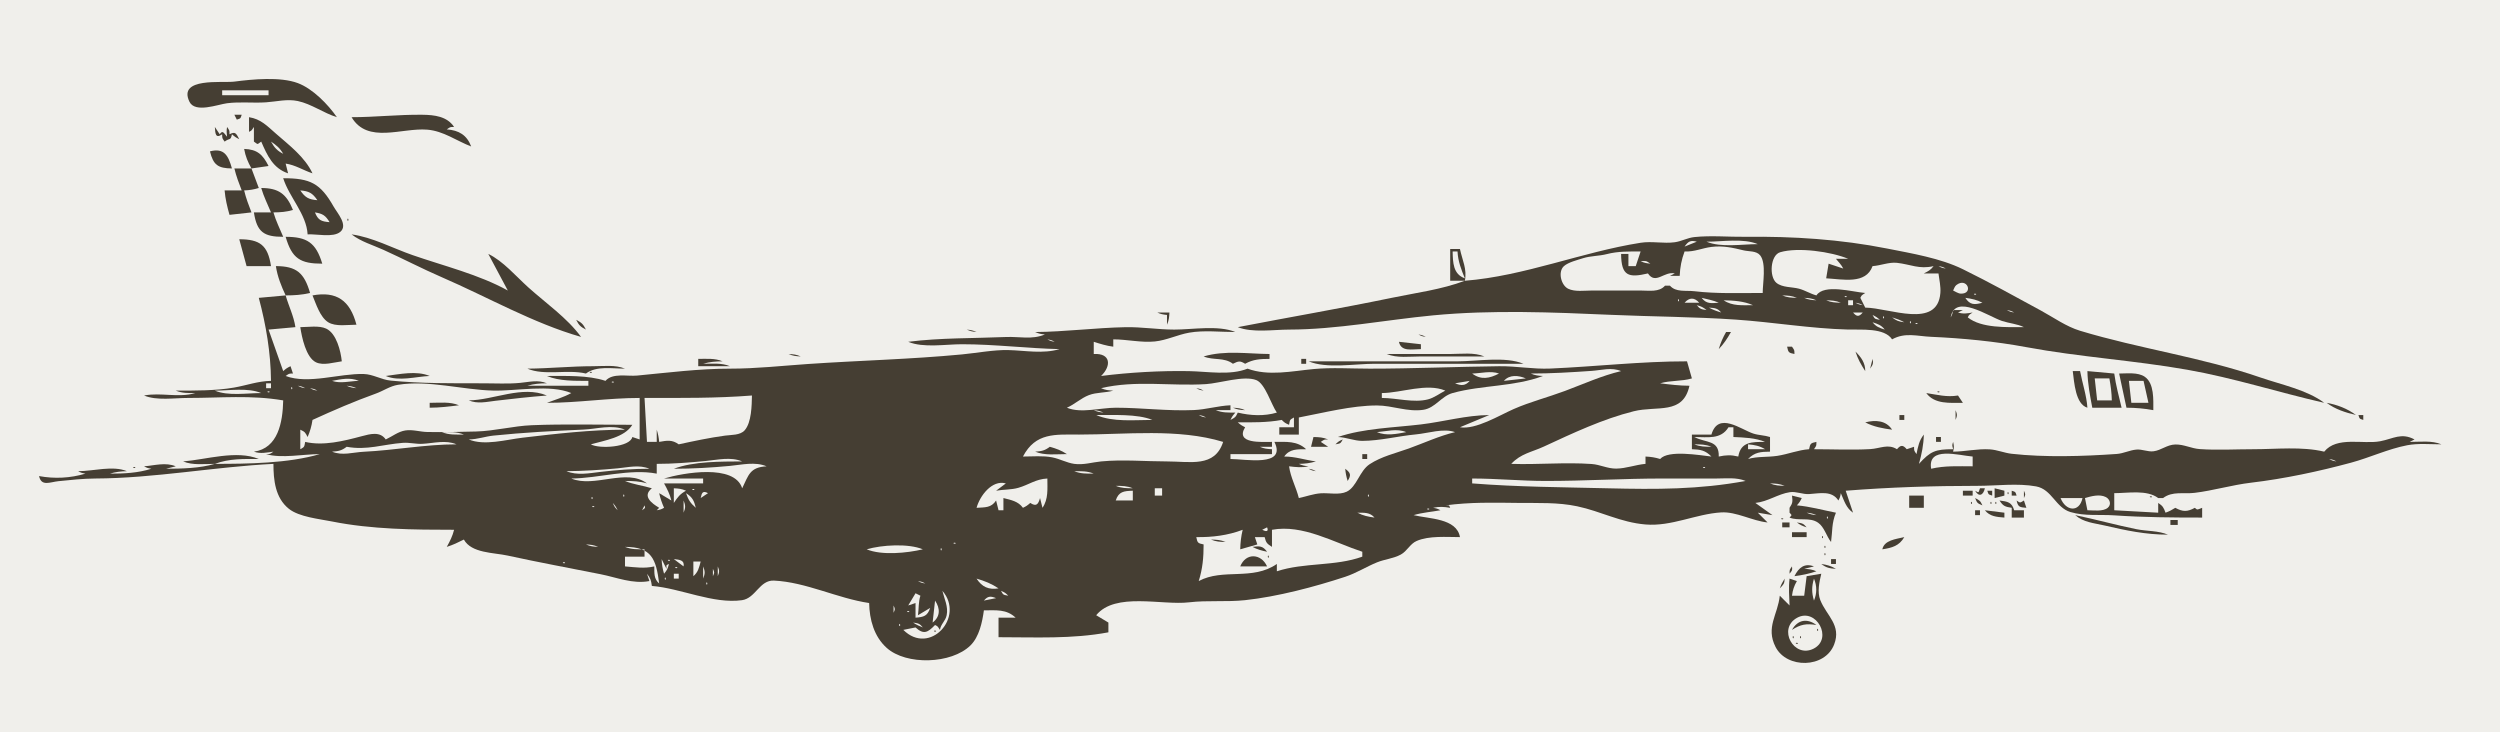 <?xml version="1.0" standalone="yes"?>
<svg xmlns="http://www.w3.org/2000/svg" width="1024" height="300">
<path style="fill:#f0efeb; stroke:none;" d="M0 0L0 300L1024 300L1024 0L0 0z"/>
<path style="fill:#453e33; stroke:none;" d="M138 48C134.324 42.738 128.135 36.33 121.961 34.029C114.815 31.366 103.457 32.445 96 33.424C91.095 34.068 72.704 31.562 77.604 41.682C79.902 46.428 89.215 42.781 93 42.289C98.3 41.601 103.681 42.275 109 41.91C113.352 41.612 117.63 40.449 122 41.39C127.626 42.603 132.52 46.299 138 48z"/>
<path style="fill:#f0efeb; stroke:none;" d="M91 37L91 39L110 39L110 37L91 37z"/>
<path style="fill:#453e33; stroke:none;" d="M96 47L97 49C98.635 48.455 98.455 48.635 99 47L96 47M144 48C150.587 59.046 164.56 52.258 175 53.108C181.667 53.651 186.959 57.684 193 60C191.24 55.305 187.912 53.341 183 53C184.479 52.014 184.203 52 186 52C183.123 47.645 177.93 47.064 173 47.004C163.334 46.886 153.706 48 144 48M91 48L92 49L91 48M102 48L102 54C103.195 53.402 102.977 53.534 104 52L104 58C105.915 59.277 105.085 59.277 107 58C109.449 63.683 111.87 68.973 118 71L117 67C121.011 67.583 124.191 69.75 128 71C124.893 64.338 118.45 59.485 113 54.715C109.441 51.6 106.785 48.738 102 48M109 49L110 50L109 49M88 52C88.187 54.711 88.252 56.907 91 55C91 56.797 91.014 56.522 92 58C94.183 56.363 94.448 57.762 95 55C96.186 56.036 96.604 56.339 98 57C96.738 54.638 96.418 53.732 94 55C94 53.203 93.986 53.478 93 52C92.75 53.51 92.82 54.435 93 56C91.599 54.385 91.186 53.196 90 55L88 52z"/>
<path style="fill:#f0efeb; stroke:none;" d="M105 56L106 57L105 56M111 58C112.368 60.44 113.502 61.741 116 63C114.637 60.658 113.268 59.508 111 58z"/>
<path style="fill:#453e33; stroke:none;" d="M86 62C87.362 67.597 89.329 68.932 95 69C93.553 63.784 91.816 60.452 86 62M100 61C100.535 64.019 101.496 66.327 103 69L96 69C96.74 72.118 97.849 75.013 99 78L92 78C92.282 81.458 93.062 84.664 94 88L103 87C101.849 84.013 100.739 81.118 100 78C102.205 77.906 103.894 77.644 106 77L103 69L110 68C107.617 63.272 105.36 61.178 100 61M112 71L113 72L112 71M116 73C118.481 80.84 125.534 87.685 126 96C129.639 95.766 136.427 97.433 139.381 94.972C142.684 92.222 138.126 87.213 136.71 84.715C131.23 75.042 127.079 73.001 116 73M107 77C108.004 80.484 109.61 83.658 111 87L104 87C105.216 95.114 108.138 96.994 116 97C114.61 93.658 113.004 90.484 112 87C114.85 86.979 117.271 86.81 120 86C117.325 79.362 114.06 77.025 107 77z"/>
<path style="fill:#f0efeb; stroke:none;" d="M123 78C125.006 80.94 126.457 81.723 130 82C127.994 79.06 126.543 78.277 123 78M129 87C130.285 90.205 131.602 90.732 135 91C133.331 88.255 132.176 87.503 129 87z"/>
<path style="fill:#453e33; stroke:none;" d="M131 88L132 89L131 88M142.333 89.667C142.278 89.722 142.222 90.778 142.667 90.333C142.722 90.278 142.778 89.222 142.333 89.667M144 96C147.868 98.995 152.576 100.312 157 102.312C165.059 105.955 172.878 110.053 181 113.568C199.683 121.653 218.396 132.396 238 138C232.306 130.194 223.57 124.165 216.4 117.715C211.372 113.191 206.059 106.902 200 104L208 119C196.319 112.493 181.665 108.893 169 104.495C160.803 101.649 152.625 97.185 144 96M600 115C601 110.31 598.948 106.557 598 102L594 102L594 115L600 115C590.469 118.596 579.954 119.942 570 122.003C548.885 126.375 527.985 129.93 507 134C512.978 136.389 521.599 135.01 528 135C547.592 134.969 567.509 131.026 587 129.17C611.162 126.869 635.818 127.902 660 128.961C677.054 129.707 693.975 129.745 711 130.91C726.276 131.957 741.679 134.585 757 134.985C762.296 135.124 771.878 134.184 775 139C780.337 136.032 785.233 137.708 791 137.961C803.824 138.522 817.277 139.824 830 142.196C851.785 146.258 874.137 147.599 896 151.464C914.96 154.815 933.281 160.721 952 165C944.972 159.687 934.289 157.521 926 154.656C901.876 146.317 876.367 142.854 852 135.482C846.317 133.763 841.183 130.049 836 127.231C825.426 121.481 814.801 115.58 804 110.273C794.765 105.736 783.063 103.808 773 101.808C753.921 98.016 734.339 96.766 715 96.996C708.076 97.079 700.89 96.388 694 97.108C691.195 97.401 688.76 98.836 686 99.22C681.397 99.859 676.681 98.702 672 99.439C647.832 103.243 624.486 113.065 600 115M117 97C119.579 105.954 123.049 107.999 132 108C129.4 99.326 125.667 97.001 117 97M98 98L101 109L111 109C109.709 100.388 106.387 98.007 98 98z"/>
<path style="fill:#f0efeb; stroke:none;" d="M690 101L695 99C692.469 98.29 691.484 98.869 690 101M699 99C704.959 101.5 713.564 100 720 100C714.041 97.499 705.436 99 699 99M690 103C688.751 106.335 688.155 109.442 688 113L684 113L686 112C681.635 110.98 678.151 116.744 675 112C667.009 113.877 664.082 113.073 664 104L667 104L667 109L670 109L672 103C667.322 103 662.736 102.893 658.17 104.075C654.967 104.904 651.528 104.777 648.424 105.763C646.182 106.475 642.365 107.422 640.607 108.988C638.026 111.286 639.397 116.823 642.303 118.258C645.053 119.615 649.031 119 652 119L672 119C675.516 119 679.565 119.786 682 117L684 117C686.459 119.814 690.47 118.869 694 119.285C703.281 120.381 712.657 120 722 120C722 116.029 723.552 107.863 720.972 104.603C719.444 102.672 716.327 103.071 714.17 102.546C709.718 101.461 705.765 100.559 701.089 101.129C697.154 101.608 694.095 103.198 690 103M595 103C595.097 107.553 595.198 112.329 600 114C598.481 110.272 597.21 107.054 597 103L595 103M744 121C747.186 116.161 758.689 119.581 764 120C762.466 121.023 762.598 120.804 762 122L764 126C773.885 126.082 793.61 134.919 794.776 120C794.985 117.334 794.333 114.634 794 112L788 112C789.846 111.087 790.795 110.599 792 109C786.138 110.392 782.636 108.289 777 107.657C773.716 107.29 770.304 108.79 767 109C764.26 116.614 754.785 114.369 748 114L749 108L755 110C754.218 108.416 753.13 107.4 752 106L757 106C750.145 103.097 736.455 101.149 729.148 103.318C725.106 104.518 724.589 113.331 727.603 115.836C730.02 117.844 734.027 117.478 736.911 118.259C739.39 118.931 741.515 120.33 744 121M672 107C673.506 107.683 674.315 107.826 676 108C674.19 106.76 674.223 106.816 672 107z"/>
<path style="fill:#453e33; stroke:none;" d="M113 109C113.641 113.279 115.172 117.092 117 121L106 122C108.958 133.066 110.905 144.48 111 156C105.611 156.111 101.095 157.828 95.91 158.741C88.397 160.064 79.645 159.999 72 160C74.613 161.098 77.165 160.993 80 161C73.031 163.06 65.973 160.639 59 162C64.216 164.189 71.381 163 77 163C90.485 163 102.634 161.737 116 164C115.807 172.999 113.891 183.632 104 185C106.698 185.969 109.161 185.353 112 185C110.521 185.986 110.797 186 109 186C115.115 187.881 124.419 186 131 186C118.145 189.8 101.406 189.999 88 190C93.911 187.786 99.772 188 106 188C96.994 184.221 84.391 188.259 75 189C78.959 190.661 83.737 190 88 190C81.862 191.814 74.416 191.982 68 192L72 191C67.833 189.255 63.378 190.654 59 191C60.248 191.685 60.548 191.749 62 192C56.423 193.764 50.815 193.999 45 194C47.418 193.278 49.472 193.052 52 193C46.233 190.581 38.223 192.999 32 193C33.248 193.685 33.548 193.749 35 194C28.805 195.848 22.343 196.177 16 195C16.94 199.387 20.462 197.435 24 197.083C28.916 196.594 34.065 196.023 39 196C63.35 195.887 87.701 191.225 112 190C112.004 196.568 112.713 203.942 118.329 208.411C122.554 211.773 130.797 212.553 136 213.6C152.093 216.838 169.617 217 186 217C185.341 219.609 184.313 221.64 183 224C185.489 223.223 187.672 222.183 190 221C193.103 226.631 202.175 226.298 208 227.576C220.633 230.346 233.317 232.674 246 235.2C252.608 236.516 259.245 239.317 266 238L265 235C266.421 236.788 266.697 237.706 267 240C278.737 240.934 292.2 247.485 303.91 245.837C309.528 245.047 311.089 237.535 317.015 237.813C330.172 238.432 343.019 245.09 356 247C356.144 253.772 357.973 260.676 363.185 265.367C371.202 272.582 389.689 272.032 397.502 264.363C401.092 260.837 402.352 254.786 403 250C407.975 250 412.204 249.416 416 253L409 253L409 261C424.084 261 439.127 261.802 454 259L454 255L449 252C456.794 242.414 475.915 248.022 487 246.715C494.663 245.81 502.359 246.645 510 245.826C523.169 244.416 538.415 240.394 551 236.251C555.553 234.752 559.583 232.154 564 230.351C567.181 229.052 570.747 228.797 573.787 227.137C576.355 225.736 577.546 222.773 580.213 221.599C585.32 219.351 592.542 220 598 220C596.663 212.227 585.289 212.549 579 211C582.577 209.933 586.318 209.684 590 209C588.752 208.315 588.452 208.251 587 208C589.57 207.437 591.393 207.564 594 208C593.35 206.7 593.853 207 592 207C602.419 205.633 611.558 205.872 622 205.996C630.019 206.092 638.092 205.7 646 207.375C655.775 209.446 663.761 213.974 674 214.826C684.67 215.715 694.611 210.514 705 209.882C711.183 209.506 717.771 213.38 724 214L720 210L726 211L719 206C724.104 205.488 728.248 202.328 733.13 201.599C735.751 201.207 738.343 202.548 741.039 202.37C745.467 202.078 750.311 200.852 753 205C753.685 203.752 753.749 203.452 754 202C755.391 205.109 756.145 208.046 759 210L756 201C774.045 199.576 791.861 199 810 199C817.683 199 826.434 197.834 833.996 199.228C840.451 200.419 841.984 207.9 848.015 209.721C853.844 211.482 860.036 210.681 866 211.09C878.016 211.912 889.928 212 902 212L902 208C900.135 208.676 900.137 209.096 899 208C895.896 209.688 894.104 209.688 891 208C889.484 208.957 888.661 209.387 887 210C886.224 207.868 885.87 207.229 884 206L884 210L866 209L866 202C871.606 202 879.384 200.503 884 204L886 204C889.856 201.079 894.332 202.425 898.911 201.871C906.574 200.944 914.199 198.641 922 197.715C935.748 196.082 949.629 193.122 963 189.511C970.676 187.438 978.186 183.874 986 182.376C990.514 181.51 995.42 182 1000 182C996.041 180.339 991.263 181 987 181L989 180C983.53 177.097 980.329 179.716 974.911 180.737C967.867 182.064 957.148 178.604 952 185C942.778 182.804 932.442 184 923 184C915.721 184 908.276 184.454 901.015 183.946C897.554 183.704 894.497 181.973 890.989 182.062C887.579 182.149 885.264 184.442 882.08 184.846C879.755 185.142 877.456 183.944 875.075 184.147C872.291 184.385 869.806 185.749 866.985 185.946C853.333 186.902 837.597 187.398 824 185.871C820.93 185.526 818.103 184.252 815 184.055C809.991 183.737 805.016 184.958 800 185C800.402 183.057 800.402 182.943 800 181C799.521 182.498 799.6 182.35 800 184C792.709 184.001 790.758 184.789 786 190C787.132 185.972 787.913 182.193 788 178C786.068 180.452 785.604 182.939 785 186C784.014 184.522 784 184.797 784 183L781 184C779.444 182.187 778.556 182.187 777 184C773.33 181.676 770.115 183.728 766 183.957C758.378 184.381 750.634 184 743 184C743.986 182.521 744 182.797 744 181C741.636 181.482 741.482 181.636 741 184C736.562 184.295 732.418 186.04 728 186.714C723.962 187.33 719.948 186.879 716 188C718.729 185.213 721.173 185.044 725 185L725 179C722.743 178.264 720.374 178.312 718.139 177.583C713.063 175.929 703.778 168.463 701 178L693 178L693 184C696.524 184.112 698.516 184.46 701 187C696.06 186.448 683.314 184.208 680 188C677.894 187.356 676.205 187.094 674 187L674 190C669.951 190.353 666.075 191.891 662.004 191.941C658.474 191.985 655.431 190.302 651.961 190.054C641.023 189.273 629.947 190.379 619 190C622.942 185.76 627.4 185.215 632.424 182.886C644.158 177.447 656.591 171.587 669.17 168.451C678.784 166.055 689.348 170.094 692 158C687.92 157.989 684.037 157.51 680 157C684.29 155.732 688.71 156.268 693 155L691 148C672.144 148 653.744 150.141 635 150.961C627.955 151.269 621.048 149.92 614 150.004C596.377 150.212 578.695 151 561 151C553.404 151 545.565 150.45 538 151.17C529.2 152.007 519.529 154.164 511 151C503.872 153.873 494.61 152.153 487 152.015C475.316 151.804 462.6 152.534 451 154C455.311 149.835 454.993 144.591 448 145L448 140C450.695 140.845 453.194 141.657 456 142L456 139C461.591 139.001 467.484 140.421 473 139.867C477.83 139.382 482.347 137.093 487.09 136.259C493.128 135.198 499.877 136 506 136C499.081 133.097 488.48 135 481 135C474.302 135 467.661 133.884 461 134.015C448.696 134.258 436.31 135.898 424 136C425.506 136.683 426.315 136.826 428 137C422.617 139.227 417.658 137.801 412 138.039C398.774 138.597 385.136 138.34 372 140C378.194 142.599 387.314 141 394 141C407.459 141 420.652 142.696 434 143C427.135 145.029 420.009 143.565 413 143.39C407.11 143.242 399.988 144.6 394 145.17C372.974 147.172 352.04 147.649 331 149.09C320.216 149.828 309.864 151 299 151C286.344 151 273.586 152.633 261 153.83C256.845 154.226 250.931 152.646 248 156C240.842 153.597 231.574 154.021 224 154C229.056 156.142 235.541 155.996 241 156L241 158L216 158C218.729 157.19 221.15 157.021 224 157C220.342 155.468 216.846 156.464 213 156.83C208.05 157.301 202.968 157 198 157C185.425 157 172.504 157.118 160 155.895C156.18 155.522 152.846 153.307 149 153.194C139.079 152.904 126.32 157.531 117 154C118.479 153.014 118.203 153 120 153L119 150C117.604 150.661 117.186 150.964 116 152L110 135L121 134C120.313 129.419 118.263 125.418 117 121C120.455 120.99 123.632 120.802 127 120C124.622 111.762 121.412 109.006 113 109z"/>
<path style="fill:#f0efeb; stroke:none;" d="M794 109C795.248 109.685 795.549 109.749 797 110C795.752 109.315 795.452 109.251 794 109M800 119C800.779 119.354 802.097 120.237 803.102 120.272C808.542 120.463 805.75 113.352 801.323 116.754C800.638 117.28 800.362 118.312 800 119z"/>
<path style="fill:#453e33; stroke:none;" d="M128 121C129.441 124.462 131.079 129.86 134.39 131.972C137.432 133.912 142.547 133 146 133C143.394 123.05 137.832 119.175 128 121z"/>
<path style="fill:#f0efeb; stroke:none;" d="M808.667 120.333C808.222 120.778 809.278 120.722 809.333 120.667C809.778 120.222 808.722 120.278 808.667 120.333M730 121C732.052 121.874 733.747 121.953 736 122C733.948 121.126 732.253 121.047 730 121M755.667 121.333C755.222 121.778 756.278 121.722 756.333 121.667C756.778 121.222 755.722 121.278 755.667 121.333M759 121L760 122L759 121M687.333 122.667C687.278 122.722 687.222 123.778 687.667 123.333C687.722 123.278 687.778 122.222 687.333 122.667M690 124L696 124C694.053 121.769 691.947 121.769 690 124M697 122C698.929 124.558 700.905 124.227 704 124C701.767 122.991 699.396 122.595 697 122M739 122C740.769 122.779 742.036 122.912 744 123C742.231 122.221 740.964 122.088 739 122M805 122C806.92 124.957 808.696 124.883 812 124C809.717 122.778 807.572 122.348 805 122M706 123C709.603 125.461 713.757 125 718 125C714.29 123.334 710.051 123.084 706 123M748 123C750.052 123.874 751.747 123.953 754 124C751.948 123.126 750.253 123.047 748 123M757 123L757 125L759 125L759 123L757 123M760 124C761.248 124.685 761.548 124.749 763 125C761.752 124.315 761.452 124.251 760 124M695 125C696.314 126.618 696.877 126.693 699 127C697.603 125.844 696.768 125.448 695 125M799 130C799.685 128.752 799.749 128.452 800 127L804 127L802 128C804.163 128.676 805.732 128.387 808 128C806.466 129.023 806.598 128.805 806 130C811.605 134.506 821.996 133.981 829 134C826.141 132.625 823.045 132.458 820.039 131.471C814.634 129.697 800.666 120.02 799 130M700 126C701.648 126.924 703.175 127.449 705 128C703.46 126.197 702.402 126.168 700 126M822 127C823.248 127.685 823.549 127.749 825 128C823.752 127.315 823.452 127.251 822 127z"/>
<path style="fill:#453e33; stroke:none;" d="M474 128C475.506 128.683 476.315 128.826 478 129L478 133C478.779 131.231 478.912 129.964 479 128L474 128z"/>
<path style="fill:#f0efeb; stroke:none;" d="M756 128L757 129L756 128M759 128C760.556 129.813 761.444 129.813 763 128L759 128M764 129L765 130L764 129M767 129C767.98 130.783 767.908 130.594 770 131C768.861 129.985 768.389 129.691 767 129M771.333 129.667C771.278 129.722 771.222 130.778 771.667 130.333C771.722 130.278 771.778 129.222 771.333 129.667M775 130C776.789 131.422 777.706 131.697 780 132C778.352 131.076 776.825 130.551 775 130z"/>
<path style="fill:#453e33; stroke:none;" d="M236 131C237.154 133.249 237.751 133.846 240 135C238.846 132.751 238.249 132.154 236 131z"/>
<path style="fill:#f0efeb; stroke:none;" d="M782.333 131.667C782.278 131.722 782.222 132.778 782.667 132.333C782.722 132.278 782.778 131.222 782.333 131.667M764 132L765 133L764 132M767 132C768.453 133.843 769.735 134.259 772 135C770.547 133.157 769.265 132.742 767 132M784.667 132.333C784.222 132.778 785.278 132.722 785.333 132.667C785.778 132.222 784.722 132.278 784.667 132.333z"/>
<path style="fill:#453e33; stroke:none;" d="M123 134C123.608 138.059 125.31 146.419 129.418 148.396C132.453 149.856 136.841 148.399 140 148C139.572 143.826 137.841 136.594 133.61 134.603C130.664 133.218 126.182 134 123 134M396 135C397.506 135.683 398.315 135.826 400 136C398.494 135.317 397.685 135.174 396 135M707 136C705.682 138.327 704.739 140.433 704 143C706.062 140.85 707.545 138.602 709 136L707 136M581 137C582.248 137.685 582.549 137.749 584 138C582.752 137.315 582.452 137.251 581 137z"/>
<path style="fill:#f0efeb; stroke:none;" d="M429 139C430.248 139.685 430.549 139.749 432 140C430.752 139.315 430.452 139.251 429 139z"/>
<path style="fill:#453e33; stroke:none;" d="M573 140C573.904 144.217 578.356 143 582 143L582 141L573 140M732 142C732.482 144.364 732.636 144.518 735 145C735 143.203 734.986 143.479 734 142L732 142M493 146C497.042 147.696 501.361 146.243 505 149C507.246 147.897 507.908 147.678 510 149C513.311 147.158 516.259 147.013 520 147L520 145C511.024 144.927 501.787 143.403 493 146M760 144C760.944 146.987 762.286 149.376 764 152C764.034 148.652 762.333 146.31 760 144M323 145C324.769 145.779 326.036 145.912 328 146C326.231 145.221 324.964 145.088 323 145M568 145C572.215 146.769 577.464 146 582 146L608 146C603.785 144.231 598.536 145 594 145L568 145M286 147L286 150L299 150C295.568 148.56 291.7 149 288 149C290.729 148.19 293.15 148.021 296 148C292.837 146.673 289.414 147 286 147M533 147L533 149L535 149L535 147L533 147M767 147L766 151C767.146 149.36 767.393 148.924 767 147M536 148C543.4 151.105 554.993 149 563 149L624 149C616.6 145.895 605.007 148 597 148L536 148M216 151C223.154 154.002 232.342 151.177 240 153C244.262 149.771 250.83 151 256 151C252.041 149.339 247.26 150 243 150C233.949 150 225 150.925 216 151z"/>
<path style="fill:#f0efeb; stroke:none;" d="M627 153C628.769 153.779 630.036 153.912 632 154C620.005 158.492 607.171 157.644 595.039 160.975C590.313 162.272 587.969 167.086 583 167.852C576.607 168.837 570.349 166.077 564 166.079C553.634 166.082 542.194 169.079 532 171L532 178L524 178L524 175L530 175L530 171C528.217 171.98 528.406 171.908 528 174C526.42 173.316 526.223 173.195 525 172C518.999 173.114 513.083 173 507 173C508.139 174.015 508.612 174.309 510 175C505.797 181.879 516.859 181 521 181L521 183L516 183C517.769 183.779 519.036 183.912 521 184L521 186L504 186L504 188C509.878 188 527.142 191.435 522 181C526.865 181.001 531.274 180.508 535 184C531.317 184.033 528.24 183.83 526 187C530.372 186.95 534.66 188.44 539 189C536.582 189.722 534.528 189.948 532 190C533.506 190.683 534.315 190.826 536 191C533.175 191.615 530.873 191.344 528 191C528.643 195.656 530.884 199.517 532 204C535.014 203.381 537.908 202.265 541 202.054C544.258 201.831 548.574 202.838 551.606 201.397C555.725 199.439 556.845 192.878 561.015 190.133C565.828 186.965 571.646 185.639 577 183.715C583.283 181.456 589.504 178.543 596 177C591.256 175.298 584.975 177.463 580 177.925C572.741 178.6 565.331 180.539 558.039 180.586C554.654 180.607 551.454 179.102 548 179C558.62 175.405 570.901 175.174 582 173.845C591.367 172.723 600.532 170.078 610 170L598 175C604.463 176.083 614.092 170.142 620 167.549C626.776 164.576 634.069 162.718 641 160.128C648.604 157.286 656.073 153.878 664 152C660.05 150.346 656.144 151.62 652 151.91C643.634 152.497 635.402 153 627 153z"/>
<path style="fill:#453e33; stroke:none;" d="M241.667 152.333C241.222 152.778 242.278 152.722 242.333 152.667C242.778 152.222 241.722 152.278 241.667 152.333z"/>
<path style="fill:#f0efeb; stroke:none;" d="M603 153C606.617 155.74 610.138 155.009 614 153C610.569 151.769 606.651 152.925 603 153z"/>
<path style="fill:#453e33; stroke:none;" d="M849 152C849.602 156.598 850.094 165.565 855 167C854.668 162.004 852.925 156.963 852 152L849 152M855 152C855.105 157.079 856.061 162.018 857 167L869 167C867.931 162.324 866.616 157.771 866 153L855 152M158 154C163.585 156.343 170.147 154.251 176 154C170.546 151.712 163.704 153.279 158 154M868 153L871 167C874.763 167.01 878.3 167.313 882 168C881.989 163.833 882.445 157.023 878.49 154.318C875.666 152.387 871.239 153.002 868 153z"/>
<path style="fill:#f0efeb; stroke:none;" d="M616 156L625 155C621.911 153.704 618.307 153.359 616 156M136 156C139.431 157.231 143.349 156.075 147 156C143.389 154.488 139.771 155.3 136 156M451 159C452.769 159.779 454.036 159.912 456 160C452.739 160.964 449.174 160.628 446.004 161.843C442.751 163.09 440.191 165.615 437 167C442.762 169.417 450.791 167 457 167C467.697 167 478.252 168.435 489 167.961C494.063 167.737 498.928 166.218 504 166L504 168L498 168C500.613 169.098 503.165 168.993 506 169C504.965 170.186 504.661 170.604 504 172C505.924 170.999 506.098 170.923 507 169C512.254 170.251 517.799 170.537 523 169C520.694 165.727 518.234 157.143 514.582 155.693C509.531 153.688 499.457 156.99 494 157.335C479.685 158.24 465.199 155.62 451 159M858 155L859 164L865 164C864.936 160.922 864.562 158.025 864 155L858 155M250.667 156.333C250.222 156.778 251.278 156.722 251.333 156.667C251.778 156.222 250.722 156.278 250.667 156.333M596 157C598.529 158.04 600.176 158.093 602 156L596 157M872 156L873 165L880 165L878 156L872 156M109 157L109 159L111 159L111 157L109 157M128 172C127.622 174.551 127.012 176.627 126 179C124.999 177.076 124.923 176.902 123 176L123 184C124.783 183.02 124.594 183.092 125 181C132.464 182.752 140.824 180.625 148.039 178.701C151.718 177.72 155.673 176.625 158 180C160.634 178.785 163.079 176.78 166.004 176.317C168.973 175.847 172.024 176.889 175 176.946C181.504 177.071 188.501 176.914 195 176.741C202.65 176.537 210.231 174.472 217.83 174.165C231.333 173.62 245.321 174 259 174C255.811 179.204 247.646 180.394 242 182C245.416 183.968 258.096 183.218 259 179L262 180L262 163C249.259 163 236.728 165 224 165C227.411 163.707 230.779 162.758 234 161C225.254 157.33 211.47 160.217 202 159.985C189.464 159.678 175.459 155.598 163 157.619C159.747 158.146 157.046 160.092 154 161.191C144.893 164.475 136.73 168.017 128 172M119.333 158.667C119.278 158.722 119.222 159.778 119.667 159.333C119.722 159.278 119.778 158.222 119.333 158.667M122 158C123.248 158.685 123.548 158.749 125 159C123.752 158.315 123.452 158.251 122 158M142 158C143.506 158.683 144.315 158.826 146 159C144.494 158.317 143.685 158.174 142 158M127 159C128.248 159.685 128.548 159.749 130 160C128.752 159.315 128.452 159.251 127 159z"/>
<path style="fill:#453e33; stroke:none;" d="M490 159C491.248 159.685 491.548 159.749 493 160C491.752 159.315 491.452 159.251 490 159z"/>
<path style="fill:#f0efeb; stroke:none;" d="M566 161L566 163C572.03 163.004 579.039 165.111 584.911 163.582C587.443 162.922 589.682 161.168 592 160C584.334 156.783 574.104 160.933 566 161M88 160C93.469 162.295 101.099 161 107 161C101.531 158.705 93.901 160 88 160M109.667 160.333C109.222 160.778 110.278 160.722 110.333 160.667C110.778 160.222 109.722 160.278 109.667 160.333z"/>
<path style="fill:#453e33; stroke:none;" d="M793.667 160.333C793.222 160.778 794.278 160.722 794.333 160.667C794.778 160.222 793.722 160.278 793.667 160.333M192 164C195.624 165.517 199.186 164.611 203 164.155C209.982 163.32 216.996 162.553 224 162C213.918 157.769 202.206 163.887 192 164M789 161C792.432 165.66 798.742 164.999 804 165L802 162C797.33 162.768 793.588 161.674 789 161z"/>
<path style="fill:#f0efeb; stroke:none;" d="M264 163L265 181L269 181L269 176C269.562 177.801 269.824 179.122 270 181C273.243 180.431 275.3 180.031 278 182C284.469 180.612 290.427 179.322 297 178.424C299.509 178.081 303.183 178.331 305.012 176.258C307.844 173.046 307.916 166.045 308 162C293.393 163.153 278.689 163 264 163z"/>
<path style="fill:#453e33; stroke:none;" d="M176 165L176 167C180.08 166.989 183.963 166.51 188 166C184.303 164.448 179.983 165 176 165M953 165C956.494 167.641 960.756 168.994 965 170C961.522 167.368 957.286 165.762 953 165M505 167C506.769 167.779 508.036 167.912 510 168C508.231 167.221 506.964 167.088 505 167M518 167L519 168L518 167z"/>
<path style="fill:#f0efeb; stroke:none;" d="M448 168C449.506 168.683 450.315 168.826 452 169C450.494 168.317 449.685 168.174 448 168z"/>
<path style="fill:#453e33; stroke:none;" d="M801 168L801 172C801.71 170.24 801.71 169.76 801 168z"/>
<path style="fill:#f0efeb; stroke:none;" d="M449 170C455.902 172.977 464.617 172 472 172C465.946 169.46 455.655 170.055 449 170M491 170C492.248 170.685 492.548 170.749 494 171C492.752 170.315 492.452 170.251 491 170z"/>
<path style="fill:#453e33; stroke:none;" d="M778 170L778 172L780 172L780 170L778 170M966 170C966.545 171.635 966.365 171.455 968 172L968 170L966 170M764 173C767.375 174.807 771.216 175.49 775 176C772.541 172.163 768.175 171.946 764 173M975 174L976 175L975 174z"/>
<path style="fill:#f0efeb; stroke:none;" d="M192 180C198.389 182.681 207.306 180.076 214 179.285C227.725 177.664 242.18 176.002 256 176C250.64 173.751 244.6 175.715 239 175.961C226.758 176.497 214.35 177.163 202.17 178.414C198.667 178.774 195.617 179.96 192 180M708 175C704.857 180.124 699.411 179 694 179C698.795 181.536 704.221 180.076 704 187C706.97 186.367 709.046 186.28 712 187C713.002 180.864 717.655 181.015 723 181C719.133 179.362 714.207 179.181 710 179L710 175L708 175M564 177C567.88 178.627 571.954 177.751 576 177C572.135 175.393 568.07 176.679 564 177M181 177C183.89 178.213 186.874 177.998 190 178C187.11 176.787 184.126 177.002 181 177M419 187C422.937 187 427.128 186.58 431 187.333C434.074 187.931 436.973 189.58 440 190C443.81 190.529 447.305 189.359 451 189C459.81 188.144 469.143 189 478 189C487.548 189 497.595 191.595 501 181C482.5 175.379 461.13 178 442 178C432.186 178 424.187 177.108 419 187z"/>
<path style="fill:#453e33; stroke:none;" d="M538 179L537 183L544 183L541 181C542.479 180.014 542.203 180 544 180C541.948 179.126 540.253 179.047 538 179M793 179L793 181L795 181L795 179L793 179M547 182C549.093 181.594 549.02 181.783 550 180C548.42 180.684 548.223 180.805 547 182z"/>
<path style="fill:#f0efeb; stroke:none;" d="M142 183C139.943 184.582 138.613 184.826 136 185C140.213 186.764 144.575 185.254 149 185.039C161.683 184.422 174.301 182.001 187 182C182.454 180.092 177.75 181.545 173 181.791C170.313 181.93 167.684 181.191 165 181.39C156.869 181.992 150.292 184.539 142 183M694 182C696.331 182.984 698.457 182.981 701 183C698.668 182.015 696.543 182.019 694 182M716 182L716 184L723 184C720.689 182.607 718.691 182.235 716 182z"/>
<path style="fill:#453e33; stroke:none;" d="M430 183C427.943 184.582 426.612 184.826 424 185C427.959 186.661 432.737 186 437 186C434.764 184.515 432.591 183.713 430 183M558 186L558 188L560 188L560 186L558 186z"/>
<path style="fill:#f0efeb; stroke:none;" d="M791 192C796.592 190.669 802.283 191 808 191L808 187C802.264 186.547 789.427 182.646 791 192M269 190L269 194C258.012 191.856 245.222 195.907 234 196C243.41 199.949 256.591 191.629 265 198C261.959 197.1 259.169 197.008 256 197C259.406 198.446 263.399 198.876 267 200C263.004 203.196 266.797 206.078 270 208L269 209C270.452 208.749 270.752 208.685 272 208C271.105 205.958 270.464 204.172 270 202L275 205C274.341 202.391 273.313 200.36 272 198L288 198L288 196L272 196C279.809 193.67 300.845 189.919 304 200C306.653 194.543 307.139 191.377 314 191C309.269 189.015 303.954 190.359 299 190.83C291.411 191.552 283.627 192 276 192C284.266 188.904 295.191 189.073 304 189C299.27 187.015 293.953 188.357 289 188.83C282.373 189.463 275.661 189.999 269 190M527 188L528 189L527 188M954 188C955.249 188.685 955.548 188.749 957 189C955.752 188.315 955.451 188.251 954 188z"/>
<path style="fill:#453e33; stroke:none;" d="M54.667 191.333C54.222 191.778 55.278 191.722 55.333 191.667C55.778 191.222 54.722 191.278 54.667 191.333z"/>
<path style="fill:#f0efeb; stroke:none;" d="M232 193C236.385 194.84 241.389 193.83 246 193.285C252.564 192.511 259.389 192.004 266 192C261.787 190.232 257.415 191.41 253 191.83C246.147 192.482 238.88 192.943 232 193M697.667 191.333C697.222 191.778 698.278 191.722 698.333 191.667C698.778 191.222 697.722 191.278 697.667 191.333z"/>
<path style="fill:#453e33; stroke:none;" d="M536 192C537.248 192.685 537.548 192.749 539 193C537.752 192.315 537.452 192.251 536 192M551 192C551.176 193.878 551.438 195.199 552 197C553.524 194.586 553.251 193.705 551 192z"/>
<path style="fill:#f0efeb; stroke:none;" d="M440 193C442.613 194.098 445.165 193.993 448 194C445.387 192.902 442.836 193.007 440 193M408 201L412 198C406.294 196.434 401.331 203.132 400 208C403.49 207.776 406.001 208.062 408 205L409 209L411 209L411 204C414.177 204.815 417.052 205.308 419 208C420.396 207.339 420.814 207.036 422 206C424.419 207.594 425.253 206.668 426 204L427 208C429.461 204.397 429 200.243 429 196C424.211 196.223 421.449 198.564 417.08 199.817C414.237 200.633 410.939 200.466 408 201M603 196L603 198C621.69 199.475 640.249 199.555 659 200.015C678.13 200.483 696 200.53 715 197C711.301 195.448 706.983 196 703 196L681 196C664.983 196 648.946 197.019 633 197C623.011 196.988 613.042 196 603 196M725 198C727.052 198.874 728.747 198.953 731 199C728.948 198.126 727.253 198.047 725 198M457 199C459.331 199.984 461.457 199.981 464 200C461.668 199.015 459.543 199.019 457 199M276 200L276 206C277.522 203.704 278.557 202.302 281 201C279.231 200.221 277.964 200.088 276 200M283.667 200.333C283.222 200.778 284.278 200.722 284.333 200.667C284.778 200.222 283.722 200.278 283.667 200.333M473 200L473 203L476 203L476 200L473 200z"/>
<path style="fill:#453e33; stroke:none;" d="M811 200C810.274 202.179 810.561 201.78 809 201C810.572 203.742 812.391 202.841 813 200L811 200M817 200L817 204L821 203L821 201L817 200z"/>
<path style="fill:#f0efeb; stroke:none;" d="M287 204L290 202C287.86 200.882 287.473 201.749 287 204M457 205L464 205L464 201C460.308 201.12 458.223 201.313 457 205z"/>
<path style="fill:#453e33; stroke:none;" d="M804 201L804 203L808 203L808 201L804 201M814 201C814.545 202.635 814.365 202.455 816 203L816 201L814 201M822.333 201.667C822.278 201.722 822.222 202.778 822.667 202.333C822.722 202.278 822.778 201.222 822.333 201.667M824 201L824 203L826 203C825.455 201.365 825.635 201.545 824 201M829 201L829 204C829.696 202.446 829.696 202.554 829 201z"/>
<path style="fill:#f0efeb; stroke:none;" d="M255.333 202.667C255.278 202.722 255.222 203.778 255.667 203.333C255.722 203.278 255.778 202.222 255.333 202.667M281 202C281.931 204.741 282.819 206.104 285 208C284.29 205.056 283.573 203.608 281 202M560.333 202.667C560.278 202.722 560.222 203.778 560.667 203.333C560.722 203.278 560.778 202.222 560.333 202.667M242.333 203.667C242.278 203.722 242.222 204.778 242.667 204.333C242.722 204.278 242.778 203.222 242.333 203.667z"/>
<path style="fill:#453e33; stroke:none;" d="M734 203C734.299 205.392 734.32 206.044 733 208L733 210C734.038 211.154 734.038 210.846 733 212C736.727 213.524 741.223 211.68 744.698 214.104C747.261 215.893 748.081 219.605 750 222C750.602 217.618 750.211 214.261 752 210C746.68 208.968 741.404 207.441 736 207C737.036 205.814 737.339 205.396 738 204L734 203M782 203L782 208L788 208L788 203L782 203z"/>
<path style="fill:#f0efeb; stroke:none;" d="M854 204L855 209C857.396 208.998 861.374 209.653 863.353 207.977C864.926 206.644 864.226 204.45 862.562 203.603C859.978 202.286 856.559 203.244 854 204z"/>
<path style="fill:#453e33; stroke:none;" d="M880.667 203.333C880.222 203.778 881.278 203.722 881.333 203.667C881.778 203.222 880.722 203.278 880.667 203.333M809 204C809.899 206.124 809.876 206.101 812 207C811.098 205.077 810.924 205.001 809 204z"/>
<path style="fill:#f0efeb; stroke:none;" d="M844 204C846.088 209.322 851.658 210.147 853 204L844 204M280 205L280 210C280.83 207.97 280.83 207.03 280 205M288 205L289 206L288 205z"/>
<path style="fill:#453e33; stroke:none;" d="M807.333 205.667C807.278 205.722 807.222 206.778 807.667 206.333C807.722 206.278 807.778 205.222 807.333 205.667M815.333 205.667C815.278 205.722 815.222 206.778 815.667 206.333C815.722 206.278 815.778 205.222 815.333 205.667M817.333 205.667C817.278 205.722 817.222 206.778 817.667 206.333C817.722 206.278 817.778 205.222 817.333 205.667M819 205C820.446 207.283 821.31 207.582 824 208L824 212L829 212L829 209L825 209C824.071 205.669 822.257 205.424 819 205M826 205C826.578 207.697 827.261 207.789 830 208L829 205C827.387 205.982 827.507 206.11 826 205z"/>
<path style="fill:#f0efeb; stroke:none;" d="M251 206C251.684 207.58 251.805 207.777 253 209C252.309 207.612 252.015 207.139 251 206M242.667 207.333C242.222 207.778 243.278 207.722 243.333 207.667C243.778 207.222 242.722 207.278 242.667 207.333M264 207L263 209C264.263 208.029 264.392 208.306 264 207M584.667 208.333C584.222 208.778 585.278 208.722 585.333 208.667C585.778 208.222 584.722 208.278 584.667 208.333z"/>
<path style="fill:#453e33; stroke:none;" d="M809 209L809 211L811 211L811 209L809 209M813 209C815.072 211.563 817.794 211.735 821 212L821 210L813 209z"/>
<path style="fill:#f0efeb; stroke:none;" d="M556 210C558.283 211.222 560.428 211.652 563 212C561.074 209.792 558.875 210.032 556 210M740 210C741.506 210.683 742.315 210.826 744 211C742.494 210.317 741.685 210.174 740 210M748.333 211.667C748.278 211.722 748.222 212.778 748.667 212.333C748.722 212.278 748.778 211.222 748.333 211.667z"/>
<path style="fill:#453e33; stroke:none;" d="M850 211C853.432 213.988 857.665 214.229 862 215.235C870.811 217.282 878.913 219 888 219C884.009 217.31 879.343 217.615 875.089 216.755C866.71 215.063 858.405 212.735 850 211z"/>
<path style="fill:#f0efeb; stroke:none;" d="M567 212L568 213L567 212z"/>
<path style="fill:#453e33; stroke:none;" d="M729.667 212.333C729.222 212.778 730.278 212.722 730.333 212.667C730.778 212.222 729.722 212.278 729.667 212.333M889 213L889 215L892 215L892 213L889 213M730 214L730 216L733 216L733 214L730 214M736 214C737.458 215.081 738.248 215.436 740 216C738.686 214.382 738.123 214.307 736 214z"/>
<path style="fill:#f0efeb; stroke:none;" d="M510 216L511 217L510 216M519 216L517 217C518.482 217.791 519.796 217.87 519 216M521 217L521 224C518.956 222.701 518.569 222.328 518 220L514 220L515 223L508 225C508.058 222.216 508.352 219.709 509 217C502.984 219.302 496.479 220.106 490 220C490.482 222.364 490.636 222.518 493 223C493 228.374 492.605 232.856 491 238C500.943 232.664 513.006 237.951 523 231L523 234C534.177 230.307 546.904 232.044 558 228L558 226C546.297 222.161 533.579 214.674 521 217z"/>
<path style="fill:#453e33; stroke:none;" d="M734 218L734 220L740 220L740 218L734 218z"/>
<path style="fill:#f0efeb; stroke:none;" d="M519 219L520 220L519 219z"/>
<path style="fill:#453e33; stroke:none;" d="M746.333 219.667C746.278 219.722 746.222 220.778 746.667 220.333C746.722 220.278 746.778 219.222 746.333 219.667M771 225C774.986 224.399 777.927 223.584 780 220C776.51 220.836 771.808 221.231 771 225M496 221C498.052 221.874 499.747 221.953 502 222C499.948 221.126 498.253 221.047 496 221z"/>
<path style="fill:#f0efeb; stroke:none;" d="M512 221L513 222L512 221M519 221L520 222L519 221M390.667 222.333C390.222 222.778 391.278 222.722 391.333 222.667C391.778 222.222 390.722 222.278 390.667 222.333M393 222L394 223L393 222M240 223C241.769 223.779 243.036 223.912 245 224C243.231 223.221 241.964 223.088 240 223z"/>
<path style="fill:#453e33; stroke:none;" d="M513 224C514.969 225.063 516.798 225.532 519 226C517.246 223.573 515.931 223.603 513 224M747.333 223.667C747.278 223.722 747.222 224.778 747.667 224.333C747.722 224.278 747.778 223.222 747.333 223.667z"/>
<path style="fill:#f0efeb; stroke:none;" d="M256 224C258.613 225.098 261.165 224.993 264 225L264 228L256 228L256 232C260.21 232.332 263.823 232.96 268 232C268.032 234.875 267.792 237.074 270 239C268.722 228.897 266.876 224.008 256 224M355 225C361.159 227.585 371.58 226.528 378 225C372.071 222.512 361.106 223.195 355 225M385.333 224.667C385.278 224.722 385.222 225.778 385.667 225.333C385.722 225.278 385.778 224.222 385.333 224.667z"/>
<path style="fill:#453e33; stroke:none;" d="M747.333 226.667C747.278 226.722 747.222 227.778 747.667 227.333C747.722 227.278 747.778 226.222 747.333 226.667M508 232L519 232C516.565 226.641 510.28 226.311 508 232M519.333 227.667C519.278 227.722 519.222 228.778 519.667 228.333C519.722 228.278 519.778 227.222 519.333 227.667z"/>
<path style="fill:#f0efeb; stroke:none;" d="M392 228L393 229L392 228M271 229C271.094 231.205 271.356 232.894 272 235C273.267 233.457 273.489 232.952 274 231C272.7 231.65 273 231.147 273 233L271 229M273.667 229.333C273.222 229.778 274.278 229.722 274.333 229.667C274.778 229.222 273.722 229.278 273.667 229.333M276 229L280 232C280.438 229.383 278.363 229.275 276 229z"/>
<path style="fill:#453e33; stroke:none;" d="M750 229L750 231L752 231L752 229L750 229z"/>
<path style="fill:#f0efeb; stroke:none;" d="M230.667 230.333C230.222 230.778 231.278 230.722 231.333 230.667C231.778 230.222 230.722 230.278 230.667 230.333M284 230L284 236C285.978 234.352 286.312 232.5 287 230L284 230z"/>
<path style="fill:#453e33; stroke:none;" d="M735 236C738.111 235.599 741.031 235.006 744 234C742.231 233.221 740.964 233.088 739 233L743 232C739.074 230.532 736.76 232.51 735 236M746 231C748.057 232.582 749.387 232.826 752 233C749.987 231.775 748.342 231.355 746 231z"/>
<path style="fill:#f0efeb; stroke:none;" d="M276.667 232.333C276.222 232.778 277.278 232.722 277.333 232.667C277.778 232.222 276.722 232.278 276.667 232.333M288 232L288 237C288.83 234.969 288.83 234.031 288 232M294 232L294 236C294.71 234.241 294.71 233.759 294 232z"/>
<path style="fill:#453e33; stroke:none;" d="M734 232C733.014 233.478 733 233.203 733 235C734.082 233.616 734.191 233.662 734 232z"/>
<path style="fill:#f0efeb; stroke:none;" d="M292 233L292 236C292.696 234.446 292.696 234.554 292 233M276 235L276 237L278 237L278 235L276 235z"/>
<path style="fill:#453e33; stroke:none;" d="M740 236L739 244L734 244C734.308 241.637 734.83 240.075 736 238L733 237C732.551 240.817 732.882 244.214 733 248L729 244C728.202 251.801 723.15 256.919 727.264 264.985C731.831 273.94 747.454 273.822 751.258 263.995C754.336 256.041 748.144 252.192 745.603 245.83C744.264 242.479 745.201 238.355 746 235L740 236z"/>
<path style="fill:#f0efeb; stroke:none;" d="M272.333 236.667C272.278 236.722 272.222 237.778 272.667 237.333C272.722 237.278 272.778 236.222 272.333 236.667M400 237C402.217 240.439 404.999 241.659 409 241C406.201 239.119 403.24 237.927 400 237z"/>
<path style="fill:#453e33; stroke:none;" d="M731 237C730.043 238.517 729.613 239.339 729 241C730.466 239.505 730.961 239.038 731 237M737 237L738 238L737 237z"/>
<path style="fill:#f0efeb; stroke:none;" d="M743 237C742.029 240.31 742.029 242.69 743 246C744.256 243.006 744.256 239.994 743 237M289.333 238.667C289.278 238.722 289.222 239.778 289.667 239.333C289.722 239.278 289.778 238.222 289.333 238.667M376 238C377.248 238.685 377.548 238.749 379 239C377.752 238.315 377.452 238.251 376 238M386 242C386.794 245.317 388.487 248.499 387.75 252C387.232 254.461 385.379 255.531 385 258C383.977 256.466 384.195 256.598 383 256C379.996 259.089 378.356 260.06 375 257L370 258C380.788 268.766 395.367 252.771 386 242M410 242C410.98 243.783 410.908 243.594 413 244C411.777 242.805 411.58 242.684 410 242M375 243L372 248L375 247L375 253C378.41 252.737 379.901 252.321 381 249L376 252C376.377 249.297 376.145 246.575 377 244L375 243M403 246L408 245C405.7 244.084 404.623 244.121 403 246M383 246L382 255C385.191 252.568 385.154 249.208 383 246M366 248L366 251C366.696 249.446 366.696 249.554 366 248M371.667 250.333C371.222 250.778 372.278 250.722 372.333 250.667C372.778 250.222 371.722 250.278 371.667 250.333M736.109 253.032C727.933 257.508 734.782 269.84 742.891 265.667C750.931 261.529 743.906 248.763 736.109 253.032M373 253L374 254L373 253z"/>
<path style="fill:#453e33; stroke:none;" d="M734 258C737.479 255.717 739.907 255.338 744 256C740.214 253.136 736.297 253.835 734 258z"/>
<path style="fill:#f0efeb; stroke:none;" d="M368.333 255.667C368.278 255.722 368.222 256.778 368.667 256.333C368.722 256.278 368.778 255.222 368.333 255.667M374 255C375.377 255.911 376.44 256.404 378 257C376.686 255.382 376.123 255.307 374 255M380 255L381 256L380 255z"/>
<path style="fill:#453e33; stroke:none;" d="M744.333 257.667C744.278 257.722 744.222 258.778 744.667 258.333C744.722 258.278 744.778 257.222 744.333 257.667M382.667 258.333C382.222 258.778 383.278 258.722 383.333 258.667C383.778 258.222 382.722 258.278 382.667 258.333M739 259L740 260L739 259M734.333 260.667C734.278 260.722 734.222 261.778 734.667 261.333C734.722 261.278 734.778 260.222 734.333 260.667M737.333 260.667C737.278 260.722 737.222 261.778 737.667 261.333C737.722 261.278 737.778 260.222 737.333 260.667M744 261L745 262L744 261M739 262L740 263L739 262M735.667 263.333C735.222 263.778 736.278 263.722 736.333 263.667C736.778 263.222 735.722 263.278 735.667 263.333z"/>
</svg>

